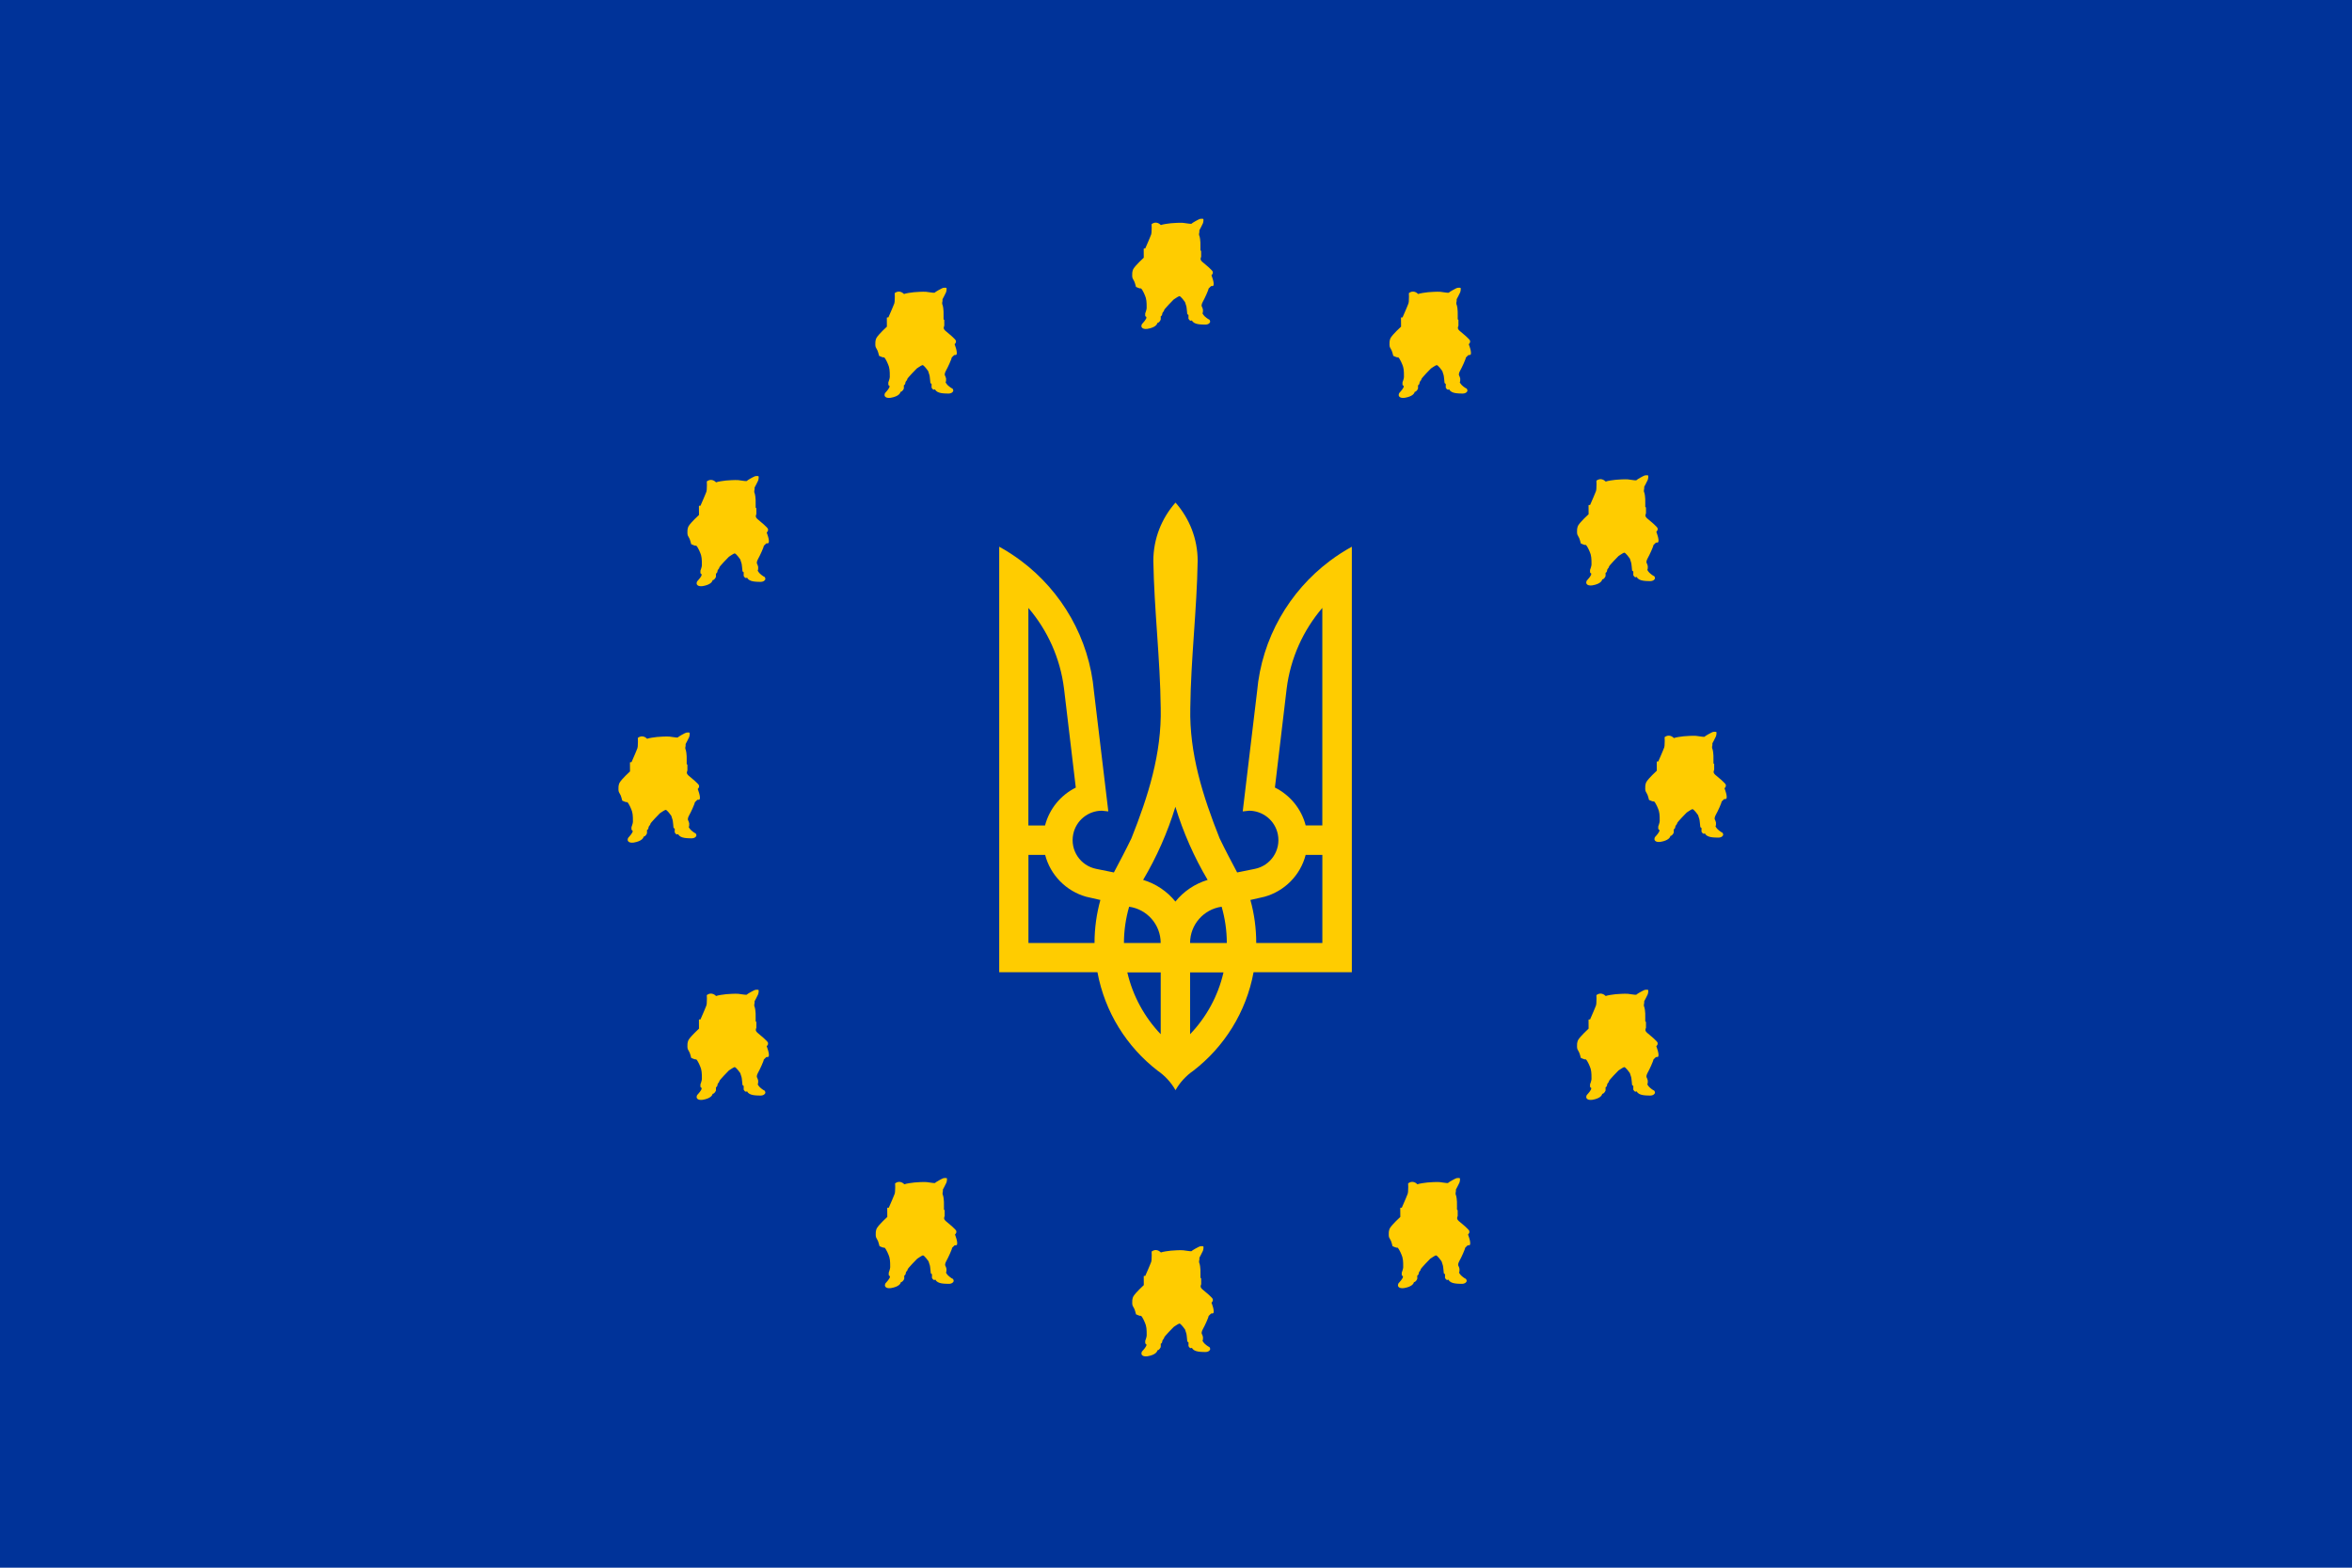 <?xml version="1.0" encoding="utf-8"?>
<!-- Generator: Adobe Illustrator 15.1.0, SVG Export Plug-In . SVG Version: 6.00 Build 0)  -->
<!DOCTYPE svg PUBLIC "-//W3C//DTD SVG 1.1//EN" "http://www.w3.org/Graphics/SVG/1.1/DTD/svg11.dtd">
<svg version="1.1" id="Ebene_1" xmlns="http://www.w3.org/2000/svg" xmlns:xlink="http://www.w3.org/1999/xlink" x="0px" y="0px"
	 width="4251.971px" height="2834.65px" viewBox="0 0 4251.971 2834.65" enable-background="new 0 0 4251.971 2834.65"
	 xml:space="preserve">
<rect fill="#003399" width="4251.969" height="2834.673"/>
<path fill="#FFCC00" d="M2124.896,908.985c-24.729,28.097-39.875,64.884-39.875,105.241c1.529,88.668,12.356,177.132,13.33,265.623
	c1.947,82.593-22.781,160.147-52.898,235.844c-10.066,20.938-20.879,41.332-31.75,61.845l-31.874-6.457
	c-28.771-5.71-47.467-33.646-41.698-62.416c5-25.183,27.167-42.752,51.845-42.752l11.669,1.244l-25.959-216.729
	c-8.47-96.413-58.258-181.148-131.485-236.136c-12.569-9.458-25.931-18.133-39.817-25.746v769.433h177.614
	c13.295,71.99,52.929,134.92,108.712,177.949c13.294,9.151,24.378,21.2,32.4,35.286c7.986-14.086,19.107-26.135,32.388-35.286
	c55.769-43.118,95.477-105.93,108.712-177.949h177.658V988.547c-13.881,7.613-27.264,16.288-39.84,25.746
	c-73.31,55.045-122.959,139.723-131.479,236.136l-25.93,216.729l11.625-1.244c24.655,0.073,46.896,17.568,51.858,42.752
	c5.739,28.771-12.958,56.691-41.698,62.416l-31.874,6.457c-10.864-20.514-21.714-40.907-31.743-61.845
	c-30.102-75.666-54.903-153.251-52.941-235.844c0.98-88.712,11.859-177.188,13.309-265.623c0-40.357-15.123-77.006-39.854-105.241
	L2124.896,908.985L2124.896,908.985z M1859.311,1099.439c34.379,40.353,57.445,90.578,64.255,145.895l21.259,178.763
	c-27.218,13.516-47.804,38.391-55.602,68.492h-30.116v-393.098L1859.311,1099.439z M2390.513,1099.439v393.018h-30.103
	c-7.73-30-28.375-54.904-55.607-68.434l21.229-178.741c6.882-55.265,29.956-105.542,64.319-145.9L2390.513,1099.439z
	 M2124.896,1458.813c14.269,46.633,33.916,91.084,58.295,132.212c-23.207,7.026-43.396,20.717-58.295,39.165
	c-14.875-18.448-35.065-32.123-58.323-39.194C2090.951,1549.808,2110.65,1505.444,2124.896,1458.813z M1859.311,1545.767h30.104
	c9.474,36.678,38.104,65.607,74.342,75.739l25.514,5.799c-6.81,24.772-10.579,50.731-10.579,77.818h-119.475v-159.342
	L1859.311,1545.767z M2360.482,1545.767h30.088v159.283h-119.531c0-26.853-3.676-52.973-10.541-77.761l25.476-5.813
	c36.429-10.146,65.066-39.092,74.407-75.738L2360.482,1545.767z M2041.236,1639.515c32.203,4.48,57.05,32.139,57.05,65.535h-66.413
	C2031.873,1682.326,2035.271,1660.364,2041.236,1639.515z M2208.506,1639.515c5.96,20.851,9.327,42.694,9.327,65.535h-66.397
	C2151.436,1671.609,2176.281,1643.995,2208.506,1639.515z M2037.986,1758.271h60.365v111.771
	C2069.128,1839.384,2047.905,1800.979,2037.986,1758.271z M2151.464,1758.271h60.366c-9.766,42.709-31.055,81.156-60.366,111.771
	V1758.271z"/>
<g>
	<path fill="#FFCC00" d="M2081.844,405.25c7.57-5.623,14.012-1.127,16.854,1.684c2.548-1.273,13.968-2.898,17.848-3.25
		c3.982-0.365,16.333-1.199,22.079-0.747c2.519,0.19,13.705,2.183,15.169,1.714c1.405-1.669,13.354-8.287,15.637-8.873
		c2.432-0.336,4.979-0.336,5.682,0.015c1.112,0.688,0.321,6.003-0.527,8.155c-0.819,2.151-6.354,12.46-6.354,12.46
		s0.177,4.378-0.526,5.578c-0.088,1.698-0.146,3.338,0.233,3.792c0.819,0.98,2.635,8.683,2.226,21.084
		c-0.116,3.294,0.029,3.646-0.028,5.681c1.054,0.952,1.288,1.405,1.288,1.405l0.029,10.277c0,0-1.201,2.855-0.996,4.583
		c0.204,1.729,1.934,4.013,5.065,6.341c2.079,1.536,16.779,13.895,16.955,16.324c0.06,0.878,0.233,2.489-0.146,3.178
		c0,0-1.847,3.191-2.227,3.235c0.292,0.571,5.65,14.013,3.484,18.58c-1.143,0.879-2.782,0.952-4.101,0.82
		c-1.464,0.966-2.753,3.031-4.627,4.553c0.06,2.388-7.146,18.142-10.19,23.368c-2.868,4.934-2.604,8.199-2.077,8.873
		c0.585,0.703,1.873,4.261,2.106,5.783c0.264,1.61-0.088,6.208-0.818,6.516c-0.088,0.673,0.906,1.537,1.845,3.221
		c1.316,2.387,8.932,8.155,10.366,8.243c1.082,1.055,1.785,2.812,1.552,4.349c-0.265,1.522-2.898,4.963-9.313,4.744
		c-6.383-0.234-19.854,0.248-23.426-7.307l-0.117-0.278c-0.527,0.426-1.464,0.47-2.635,0.615c-1.465-0.438-3.018-2.342-3.66-3.763
		c-0.029-1.771-0.088-5.637,0.06-6.56c-0.293-0.103-2.14-1.757-2.197-1.771c-0.06-0.029-1.171-13.514-1.728-14.348
		c-0.557-0.835-2.021-7.175-2.52-7.556c-0.468-0.38-7.768-11.42-10.402-10.424c-2.635,0.98-9.963,6.063-9.963,6.063
		s-17.717,17.833-17.365,19.59c0.322,1.742-3.073,3.191-3.221,6.472c-0.132,3.279-2.812,4.407-2.812,4.407s0.205,5.681-0.044,5.974
		c-0.248,0.293-2.094,5.417-5.988,5.842c-0.352,2.416-3.294,8.258-17.95,10.747c-10.718,1.362-11.127-4.51-10.907-5.505
		c0.22-0.98,0.177-2.84,2.68-5.021c1.464-1.289,4.861-5.856,6.223-8.741c-0.029-0.747,0.073-2.284,0.073-2.284
		s-2.211-1.142-2.095-2.226c0.104-1.083-0.015-4.145-0.015-4.145s2.709-7.115,2.621-9.707c-0.088-2.591,0.366-12.079-1.508-18.434
		c-1.144-3.909-5.563-14.48-8.728-17.115c-2.724,0.805-7.877-2.489-9.048-2.605c-0.674-3.163-2.592-9.166-2.841-9.487
		c-0.498-0.63-2.841-5.125-3.311-6.268c-0.818-1.977-0.878-6.428-0.584-10.044c0.088-1.068,0.789-4.772,2.006-6.822
		c4.144-6.984,18.783-20.249,18.783-20.249l-0.102-15.813c0,0,0.131-0.98,0.922-0.893s1.846,0.044,1.846,0.044
		s5.504-13.075,6.148-14.188c0.718-1.229,3.426-8.667,4.598-11.201c0.337-0.717,0.938-4.201,0.908-11.933
		C2082.006,406.993,2081.713,405.821,2081.844,405.25z"/>
</g>
<g>
	<path fill="#FFCC00" d="M2546.984,529.936c7.569-5.621,14.012-1.127,16.853,1.685c2.548-1.273,13.968-2.899,17.848-3.25
		c3.982-0.366,16.325-1.201,22.079-0.747c2.52,0.189,13.705,2.182,15.169,1.713c1.405-1.669,13.354-8.287,15.638-8.873
		c2.431-0.336,4.978-0.336,5.681,0.016c1.112,0.688,0.321,6.003-0.527,8.154c-0.819,2.152-6.354,12.46-6.354,12.46
		s0.177,4.378-0.526,5.578c-0.088,1.699-0.146,3.338,0.233,3.792c0.819,0.981,2.635,8.683,2.226,21.083
		c-0.116,3.294,0.028,3.646-0.029,5.682c1.055,0.951,1.289,1.405,1.289,1.405l0.029,10.278c0,0-1.201,2.854-0.996,4.583
		c0.204,1.729,1.934,4.012,5.065,6.34c2.079,1.537,16.779,13.896,16.955,16.325c0.06,0.878,0.234,2.489-0.146,3.177
		c0,0-1.847,3.192-2.227,3.236c0.292,0.571,5.651,14.012,3.484,18.58c-1.143,0.879-2.782,0.952-4.101,0.82
		c-1.464,0.966-2.753,3.03-4.627,4.553c0.06,2.387-7.145,18.141-10.189,23.368c-2.869,4.934-2.605,8.198-2.078,8.873
		c0.585,0.702,1.873,4.261,2.107,5.783c0.264,1.61-0.088,6.208-0.819,6.516c-0.088,0.673,0.907,1.538,1.845,3.221
		c1.316,2.387,8.932,8.155,10.366,8.243c1.083,1.054,1.786,2.811,1.552,4.348c-0.264,1.523-2.898,4.963-9.313,4.744
		c-6.384-0.234-19.854,0.249-23.427-7.306l-0.116-0.278c-0.527,0.425-1.465,0.469-2.636,0.615c-1.465-0.439-3.017-2.343-3.661-3.764
		c-0.028-1.771-0.086-5.637,0.06-6.559c-0.292-0.103-2.138-1.757-2.196-1.771c-0.059-0.029-1.171-13.515-1.728-14.35
		c-0.556-0.835-2.021-7.174-2.52-7.555c-0.468-0.38-7.772-11.42-10.409-10.424c-2.636,0.979-9.955,6.062-9.955,6.062
		s-17.718,17.833-17.365,19.59c0.322,1.742-3.074,3.192-3.221,6.473c-0.133,3.278-2.813,4.406-2.813,4.406s0.205,5.682-0.044,5.975
		c-0.248,0.293-2.094,5.417-5.988,5.842c-0.352,2.416-3.294,8.257-17.95,10.747c-10.718,1.362-11.127-4.51-10.906-5.505
		c0.219-0.981,0.176-2.84,2.679-5.022c1.464-1.288,4.861-5.855,6.223-8.741c-0.028-0.746,0.073-2.283,0.073-2.283
		s-2.211-1.143-2.094-2.227c0.103-1.083-0.016-4.143-0.016-4.143s2.709-7.116,2.621-9.708c-0.088-2.591,0.366-12.079-1.508-18.435
		c-1.143-3.908-5.563-14.479-8.727-17.114c-2.725,0.805-7.877-2.489-9.049-2.606c-0.674-3.163-2.592-9.166-2.841-9.487
		c-0.498-0.63-2.841-5.125-3.31-6.267c-0.819-1.977-0.878-6.428-0.585-10.044c0.088-1.069,0.79-4.773,2.006-6.823
		c4.144-6.982,18.784-20.249,18.784-20.249l-0.103-15.813c0,0,0.132-0.98,0.923-0.894c0.791,0.088,1.845,0.044,1.845,0.044
		s5.505-13.075,6.148-14.188c0.718-1.23,3.427-8.667,4.599-11.201c0.336-0.717,0.937-4.202,0.906-11.933
		C2547.146,531.678,2546.854,530.507,2546.984,529.936z"/>
</g>
<g>
	<path fill="#FFCC00" d="M2886.034,869.088c7.569-5.622,14.012-1.127,16.853,1.685c2.547-1.273,13.969-2.899,17.848-3.25
		c3.982-0.366,16.325-1.201,22.08-0.747c2.519,0.189,13.703,2.182,15.168,1.713c1.404-1.669,13.354-8.287,15.638-8.873
		c2.43-0.337,4.978-0.337,5.681,0.015c1.112,0.688,0.321,6.003-0.527,8.155c-0.818,2.152-6.354,12.459-6.354,12.459
		s0.176,4.378-0.527,5.579c-0.088,1.698-0.146,3.338,0.234,3.792c0.819,0.98,2.636,8.682,2.226,21.083
		c-0.117,3.294,0.029,3.646-0.029,5.681c1.056,0.952,1.288,1.406,1.288,1.406l0.029,10.278c0,0-1.2,2.854-0.995,4.583
		c0.205,1.728,1.933,4.012,5.065,6.34c2.08,1.538,16.778,13.894,16.955,16.325c0.059,0.879,0.233,2.488-0.146,3.178
		c0,0-1.845,3.19-2.227,3.235c0.293,0.57,5.651,14.012,3.485,18.579c-1.143,0.878-2.782,0.951-4.1,0.819
		c-1.466,0.967-2.753,3.031-4.627,4.554c0.059,2.388-7.146,18.142-10.19,23.368c-2.87,4.935-2.605,8.199-2.079,8.872
		c0.586,0.703,1.874,4.261,2.108,5.783c0.264,1.61-0.088,6.208-0.82,6.516c-0.087,0.675,0.908,1.537,1.845,3.222
		c1.318,2.387,8.933,8.154,10.366,8.242c1.084,1.056,1.786,2.813,1.552,4.35c-0.263,1.521-2.897,4.964-9.312,4.744
		c-6.385-0.234-19.854,0.249-23.426-7.308l-0.117-0.276c-0.527,0.424-1.465,0.468-2.637,0.613c-1.464-0.438-3.016-2.343-3.659-3.763
		c-0.029-1.771-0.088-5.637,0.059-6.56c-0.293-0.103-2.138-1.757-2.196-1.771c-0.059-0.029-1.17-13.514-1.728-14.349
		c-0.557-0.834-2.021-7.174-2.519-7.555c-0.47-0.382-7.774-11.421-10.41-10.426c-2.637,0.981-9.956,6.063-9.956,6.063
		s-17.716,17.833-17.364,19.591c0.322,1.742-3.075,3.191-3.222,6.471c-0.132,3.28-2.812,4.407-2.812,4.407s0.205,5.681-0.044,5.974
		s-2.094,5.418-5.987,5.843c-0.353,2.416-3.295,8.258-17.95,10.747c-10.718,1.36-11.128-4.511-10.908-5.506
		c0.22-0.98,0.176-2.841,2.68-5.021c1.464-1.288,4.861-5.856,6.224-8.741c-0.029-0.746,0.072-2.283,0.072-2.283
		s-2.211-1.143-2.094-2.226c0.104-1.084-0.015-4.145-0.015-4.145s2.709-7.115,2.621-9.706c-0.088-2.593,0.364-12.079-1.509-18.435
		c-1.143-3.909-5.563-14.479-8.727-17.116c-2.725,0.807-7.877-2.487-9.049-2.604c-0.674-3.163-2.592-9.166-2.84-9.488
		c-0.498-0.629-2.842-5.124-3.311-6.267c-0.819-1.978-0.878-6.428-0.585-10.043c0.087-1.069,0.79-4.773,2.006-6.823
		c4.144-6.984,18.784-20.249,18.784-20.249l-0.104-15.813c0,0,0.133-0.98,0.924-0.894c0.79,0.088,1.845,0.044,1.845,0.044
		s5.505-13.075,6.149-14.188c0.717-1.229,3.426-8.668,4.597-11.2c0.337-0.719,0.938-4.202,0.907-11.934
		C2886.195,870.83,2885.902,869.659,2886.034,869.088z"/>
</g>
<g>
	<path fill="#FFCC00" d="M3009.314,1332.867c7.568-5.623,14.012-1.128,16.852,1.684c2.548-1.272,13.969-2.898,17.848-3.25
		c3.982-0.366,16.326-1.201,22.08-0.747c2.519,0.19,13.704,2.183,15.168,1.713c1.406-1.669,13.354-8.286,15.637-8.873
		c2.432-0.337,4.979-0.337,5.683,0.016c1.112,0.688,0.321,6.003-0.527,8.155c-0.82,2.151-6.354,12.459-6.354,12.459
		s0.177,4.379-0.526,5.578c-0.088,1.699-0.146,3.34,0.233,3.793c0.819,0.98,2.637,8.683,2.227,21.083
		c-0.117,3.294,0.029,3.646-0.029,5.682c1.055,0.952,1.289,1.405,1.289,1.405l0.029,10.277c0,0-1.201,2.855-0.996,4.583
		c0.205,1.729,1.933,4.012,5.065,6.34c2.078,1.537,16.778,13.896,16.954,16.325c0.06,0.878,0.233,2.489-0.146,3.177
		c0,0-1.845,3.192-2.227,3.236c0.293,0.569,5.651,14.012,3.484,18.579c-1.143,0.879-2.781,0.952-4.101,0.819
		c-1.464,0.968-2.752,3.031-4.627,4.555c0.06,2.387-7.145,18.141-10.188,23.366c-2.87,4.936-2.606,8.199-2.08,8.873
		c0.586,0.702,1.875,4.262,2.108,5.783c0.264,1.61-0.088,6.208-0.82,6.516c-0.088,0.674,0.908,1.537,1.846,3.222
		c1.316,2.387,8.931,8.155,10.365,8.243c1.084,1.054,1.786,2.811,1.554,4.349c-0.265,1.522-2.9,4.963-9.313,4.743
		c-6.384-0.234-19.854,0.249-23.426-7.307l-0.117-0.277c-0.527,0.425-1.465,0.469-2.636,0.615c-1.464-0.439-3.017-2.344-3.661-3.764
		c-0.029-1.771-0.087-5.637,0.06-6.56c-0.292-0.104-2.138-1.757-2.195-1.771c-0.06-0.028-1.172-13.514-1.729-14.349
		c-0.556-0.835-2.02-7.174-2.518-7.555c-0.469-0.381-7.775-11.422-10.41-10.426c-2.635,0.98-9.956,6.063-9.956,6.063
		s-17.716,17.833-17.364,19.59c0.322,1.742-3.074,3.192-3.222,6.472c-0.132,3.279-2.812,4.407-2.812,4.407s0.205,5.682-0.043,5.975
		c-0.249,0.293-2.094,5.416-5.988,5.842c-0.352,2.416-3.295,8.258-17.951,10.747c-10.717,1.36-11.127-4.511-10.906-5.507
		c0.22-0.979,0.176-2.84,2.679-5.021c1.465-1.288,4.86-5.856,6.223-8.741c-0.029-0.746,0.074-2.284,0.074-2.284
		s-2.211-1.142-2.095-2.226c0.103-1.083-0.016-4.143-0.016-4.143s2.709-7.116,2.621-9.708c-0.088-2.591,0.366-12.079-1.508-18.434
		c-1.144-3.91-5.563-14.479-8.728-17.116c-2.723,0.807-7.877-2.488-9.048-2.605c-0.674-3.162-2.592-9.165-2.841-9.487
		c-0.498-0.63-2.841-5.124-3.31-6.267c-0.82-1.978-0.879-6.428-0.586-10.044c0.088-1.068,0.791-4.772,2.006-6.823
		c4.145-6.982,18.785-20.248,18.785-20.248l-0.103-15.813c0,0,0.132-0.98,0.923-0.894c0.79,0.088,1.844,0.044,1.844,0.044
		s5.506-13.074,6.15-14.188c0.717-1.23,3.426-8.668,4.597-11.201c0.337-0.717,0.938-4.201,0.908-11.934
		C3009.477,1334.609,3009.184,1333.438,3009.314,1332.867z"/>
</g>
<g>
	<path fill="#FFCC00" d="M2886.02,1799.281c7.569-5.622,14.013-1.127,16.854,1.684c2.548-1.272,13.968-2.897,17.848-3.25
		c3.982-0.366,16.325-1.201,22.079-0.747c2.519,0.19,13.704,2.183,15.168,1.713c1.406-1.669,13.354-8.286,15.638-8.872
		c2.431-0.337,4.979-0.337,5.682,0.016c1.111,0.688,0.322,6.003-0.527,8.155c-0.82,2.151-6.354,12.459-6.354,12.459
		s0.176,4.378-0.526,5.579c-0.088,1.697-0.146,3.338,0.233,3.791c0.819,0.98,2.636,8.683,2.226,21.084
		c-0.117,3.295,0.029,3.646-0.029,5.681c1.056,0.952,1.289,1.406,1.289,1.406l0.029,10.277c0,0-1.201,2.854-0.996,4.583
		c0.205,1.728,1.933,4.012,5.065,6.339c2.078,1.538,16.778,13.896,16.955,16.325c0.059,0.879,0.233,2.489-0.146,3.178
		c0,0-1.845,3.191-2.227,3.235c0.293,0.571,5.652,14.012,3.484,18.58c-1.143,0.878-2.781,0.951-4.1,0.819
		c-1.465,0.967-2.752,3.03-4.627,4.554c0.06,2.387-7.146,18.141-10.189,23.368c-2.87,4.934-2.605,8.198-2.079,8.871
		c0.586,0.703,1.874,4.262,2.108,5.783c0.264,1.61-0.088,6.208-0.82,6.517c-0.088,0.674,0.908,1.536,1.846,3.221
		c1.316,2.387,8.931,8.155,10.365,8.243c1.084,1.055,1.787,2.812,1.553,4.349c-0.264,1.522-2.898,4.964-9.313,4.744
		c-6.385-0.234-19.854,0.249-23.427-7.306l-0.116-0.279c-0.527,0.425-1.466,0.469-2.637,0.615c-1.464-0.439-3.016-2.343-3.66-3.764
		c-0.028-1.771-0.088-5.637,0.06-6.56c-0.293-0.103-2.138-1.757-2.196-1.771c-0.059-0.028-1.172-13.514-1.728-14.349
		c-0.558-0.834-2.021-7.174-2.52-7.555c-0.469-0.381-7.773-11.42-10.409-10.426c-2.636,0.981-9.957,6.063-9.957,6.063
		s-17.716,17.833-17.363,19.591c0.322,1.742-3.074,3.191-3.221,6.471c-0.134,3.28-2.813,4.407-2.813,4.407s0.205,5.681-0.044,5.974
		s-2.094,5.418-5.988,5.843c-0.352,2.416-3.295,8.258-17.95,10.746c-10.718,1.361-11.127-4.51-10.907-5.505
		c0.22-0.98,0.176-2.841,2.68-5.021c1.464-1.288,4.86-5.856,6.223-8.741c-0.028-0.746,0.073-2.283,0.073-2.283
		s-2.211-1.143-2.094-2.226c0.103-1.084-0.016-4.144-0.016-4.144s2.709-7.116,2.621-9.707c-0.088-2.593,0.365-12.08-1.509-18.435
		c-1.142-3.909-5.563-14.479-8.727-17.116c-2.724,0.807-7.877-2.488-9.048-2.605c-0.674-3.162-2.593-9.165-2.842-9.487
		c-0.497-0.63-2.84-5.124-3.309-6.267c-0.82-1.978-0.879-6.428-0.586-10.043c0.088-1.069,0.791-4.773,2.006-6.823
		c4.145-6.984,18.785-20.249,18.785-20.249l-0.104-15.813c0,0,0.133-0.981,0.924-0.895c0.789,0.088,1.845,0.044,1.845,0.044
		s5.505-13.074,6.148-14.188c0.718-1.229,3.427-8.668,4.599-11.199c0.336-0.719,0.937-4.202,0.906-11.934
		C2886.181,1801.023,2885.888,1799.854,2886.02,1799.281z"/>
</g>
<g>
	<path fill="#FFCC00" d="M2545.638,2139.722c7.569-5.622,14.013-1.128,16.854,1.685c2.547-1.273,13.968-2.899,17.848-3.25
		c3.981-0.366,16.325-1.201,22.079-0.747c2.52,0.189,13.704,2.182,15.169,1.713c1.405-1.669,13.353-8.287,15.637-8.873
		c2.431-0.336,4.979-0.336,5.681,0.016c1.112,0.688,0.322,6.002-0.526,8.154c-0.819,2.152-6.354,12.46-6.354,12.46
		s0.176,4.378-0.527,5.579c-0.088,1.698-0.146,3.338,0.234,3.792c0.82,0.98,2.636,8.684,2.227,21.083
		c-0.117,3.295,0.028,3.646-0.029,5.682c1.055,0.951,1.289,1.405,1.289,1.405l0.027,10.278c0,0-1.199,2.854-0.994,4.582
		s1.933,4.012,5.064,6.34c2.08,1.537,16.779,13.896,16.955,16.325c0.059,0.879,0.234,2.488-0.146,3.177c0,0-1.845,3.192-2.226,3.236
		c0.293,0.569,5.651,14.012,3.485,18.58c-1.144,0.878-2.782,0.95-4.101,0.819c-1.465,0.967-2.753,3.03-4.627,4.554
		c0.06,2.387-7.145,18.141-10.189,23.366c-2.87,4.936-2.606,8.199-2.079,8.873c0.586,0.703,1.874,4.262,2.107,5.783
		c0.264,1.61-0.088,6.208-0.818,6.517c-0.088,0.674,0.906,1.537,1.844,3.221c1.318,2.387,8.932,8.155,10.365,8.243
		c1.084,1.055,1.786,2.812,1.553,4.349c-0.264,1.522-2.898,4.963-9.313,4.744c-6.384-0.233-19.854,0.248-23.426-7.307l-0.117-0.277
		c-0.527,0.424-1.464,0.468-2.636,0.614c-1.464-0.439-3.017-2.344-3.66-3.764c-0.028-1.771-0.088-5.637,0.06-6.56
		c-0.293-0.103-2.139-1.757-2.196-1.771c-0.06-0.029-1.171-13.515-1.728-14.35c-0.558-0.834-2.021-7.174-2.52-7.555
		c-0.468-0.381-7.773-11.42-10.41-10.426c-2.635,0.981-9.956,6.063-9.956,6.063s-17.716,17.833-17.364,19.59
		c0.322,1.742-3.074,3.192-3.222,6.473c-0.131,3.279-2.811,4.406-2.811,4.406s0.205,5.682-0.044,5.975s-2.094,5.417-5.988,5.842
		c-0.352,2.416-3.294,8.258-17.95,10.747c-10.718,1.361-11.127-4.51-10.907-5.506c0.22-0.98,0.176-2.841,2.68-5.021
		c1.464-1.288,4.861-5.855,6.223-8.739c-0.029-0.748,0.073-2.285,0.073-2.285s-2.211-1.143-2.095-2.226
		c0.104-1.084-0.015-4.144-0.015-4.144s2.709-7.116,2.621-9.708c-0.088-2.591,0.365-12.078-1.509-18.434
		c-1.143-3.909-5.563-14.479-8.727-17.116c-2.724,0.807-7.877-2.487-9.049-2.604c-0.674-3.163-2.592-9.166-2.84-9.488
		c-0.498-0.629-2.841-5.124-3.311-6.267c-0.818-1.978-0.877-6.428-0.584-10.044c0.088-1.068,0.789-4.772,2.006-6.822
		c4.143-6.983,18.783-20.249,18.783-20.249l-0.103-15.813c0,0,0.132-0.98,0.923-0.894c0.79,0.088,1.846,0.044,1.846,0.044
		s5.504-13.075,6.148-14.188c0.718-1.229,3.426-8.668,4.597-11.2c0.337-0.718,0.938-4.202,0.908-11.935
		C2545.799,2141.464,2545.506,2140.293,2545.638,2139.722z"/>
</g>
<g>
	<path fill="#FFCC00" d="M2081.902,2263.002c7.57-5.623,14.012-1.128,16.853,1.684c2.548-1.272,13.968-2.898,17.849-3.25
		c3.981-0.366,16.324-1.2,22.078-0.746c2.52,0.189,13.705,2.182,15.17,1.713c1.404-1.67,13.353-8.287,15.637-8.873
		c2.431-0.338,4.978-0.338,5.681,0.015c1.113,0.688,0.322,6.004-0.527,8.155c-0.819,2.151-6.354,12.459-6.354,12.459
		s0.176,4.379-0.527,5.578c-0.088,1.699-0.146,3.34,0.233,3.793c0.819,0.98,2.636,8.682,2.226,21.083
		c-0.116,3.294,0.029,3.646-0.028,5.681c1.055,0.952,1.288,1.406,1.288,1.406l0.029,10.277c0,0-1.201,2.855-0.996,4.583
		s1.935,4.012,5.065,6.34c2.08,1.537,16.779,13.896,16.955,16.325c0.06,0.879,0.234,2.488-0.146,3.177c0,0-1.846,3.192-2.226,3.236
		c0.291,0.57,5.65,14.012,3.483,18.579c-1.142,0.879-2.782,0.952-4.101,0.82c-1.464,0.967-2.752,3.031-4.627,4.554
		c0.06,2.386-7.145,18.142-10.189,23.367c-2.869,4.935-2.605,8.198-2.078,8.873c0.585,0.702,1.873,4.261,2.107,5.782
		c0.264,1.61-0.088,6.209-0.819,6.516c-0.088,0.674,0.907,1.538,1.845,3.222c1.317,2.387,8.932,8.155,10.366,8.243
		c1.083,1.055,1.786,2.811,1.552,4.349c-0.264,1.522-2.898,4.963-9.313,4.743c-6.383-0.234-19.854,0.249-23.426-7.306l-0.117-0.278
		c-0.527,0.425-1.465,0.469-2.635,0.615c-1.466-0.439-3.018-2.344-3.66-3.764c-0.029-1.771-0.088-5.638,0.058-6.56
		c-0.292-0.103-2.138-1.757-2.196-1.771c-0.059-0.029-1.17-13.515-1.728-14.35c-0.556-0.835-2.021-7.175-2.519-7.555
		c-0.469-0.381-7.773-11.421-10.409-10.426c-2.636,0.98-9.956,6.063-9.956,6.063s-17.717,17.833-17.365,19.59
		c0.322,1.742-3.074,3.192-3.221,6.473c-0.133,3.278-2.813,4.406-2.813,4.406s0.205,5.682-0.044,5.975
		c-0.248,0.293-2.094,5.417-5.987,5.842c-0.353,2.416-3.295,8.258-17.95,10.746c-10.718,1.362-11.127-4.509-10.907-5.505
		c0.219-0.979,0.176-2.84,2.679-5.021c1.464-1.289,4.861-5.856,6.224-8.741c-0.029-0.746,0.072-2.284,0.072-2.284
		s-2.211-1.143-2.094-2.227c0.104-1.082-0.015-4.143-0.015-4.143s2.709-7.116,2.621-9.708c-0.088-2.591,0.366-12.079-1.509-18.433
		c-1.143-3.91-5.563-14.48-8.727-17.116c-2.725,0.806-7.877-2.489-9.048-2.606c-0.675-3.162-2.593-9.165-2.841-9.486
		c-0.498-0.631-2.842-5.125-3.311-6.268c-0.819-1.977-0.878-6.428-0.585-10.044c0.088-1.069,0.79-4.772,2.006-6.823
		c4.145-6.982,18.784-20.248,18.784-20.248l-0.102-15.813c0,0,0.131-0.98,0.922-0.894s1.845,0.044,1.845,0.044
		s5.505-13.074,6.149-14.188c0.718-1.23,3.426-8.668,4.598-11.201c0.337-0.717,0.937-4.201,0.908-11.934
		C2082.064,2264.744,2081.771,2263.572,2081.902,2263.002z"/>
</g>
<g>
	<path fill="#FFCC00" d="M1618.175,2139.722c7.569-5.622,14.013-1.128,16.854,1.685c2.548-1.273,13.968-2.899,17.848-3.25
		c3.982-0.366,16.325-1.201,22.079-0.747c2.52,0.189,13.704,2.182,15.169,1.713c1.405-1.669,13.353-8.287,15.637-8.873
		c2.431-0.336,4.979-0.336,5.682,0.016c1.111,0.688,0.321,6.002-0.527,8.154c-0.819,2.152-6.354,12.46-6.354,12.46
		s0.177,4.378-0.525,5.579c-0.088,1.698-0.146,3.338,0.232,3.792c0.82,0.98,2.637,8.684,2.228,21.083
		c-0.117,3.295,0.029,3.646-0.029,5.682c1.054,0.951,1.288,1.405,1.288,1.405l0.029,10.278c0,0-1.2,2.854-0.996,4.582
		c0.205,1.729,1.933,4.012,5.066,6.34c2.078,1.537,16.777,13.896,16.953,16.325c0.06,0.879,0.234,2.488-0.146,3.177
		c0,0-1.845,3.192-2.225,3.236c0.293,0.569,5.65,14.012,3.483,18.58c-1.143,0.878-2.781,0.95-4.1,0.819
		c-1.465,0.967-2.753,3.03-4.627,4.554c0.059,2.387-7.146,18.141-10.19,23.366c-2.868,4.936-2.605,8.199-2.079,8.873
		c0.587,0.703,1.875,4.262,2.108,5.783c0.265,1.61-0.088,6.208-0.819,6.517c-0.088,0.674,0.907,1.537,1.846,3.221
		c1.316,2.387,8.931,8.155,10.365,8.243c1.084,1.055,1.786,2.812,1.553,4.349c-0.265,1.522-2.899,4.963-9.313,4.744
		c-6.385-0.233-19.854,0.248-23.427-7.307l-0.117-0.277c-0.526,0.424-1.464,0.468-2.636,0.614c-1.464-0.439-3.016-2.344-3.66-3.764
		c-0.029-1.771-0.088-5.637,0.059-6.56c-0.293-0.103-2.138-1.757-2.195-1.771c-0.06-0.029-1.171-13.515-1.729-14.35
		c-0.557-0.834-2.021-7.174-2.518-7.555c-0.469-0.381-7.775-11.42-10.41-10.426c-2.636,0.981-9.957,6.063-9.957,6.063
		s-17.716,17.833-17.364,19.59c0.322,1.742-3.073,3.192-3.221,6.473c-0.132,3.279-2.812,4.406-2.812,4.406s0.204,5.682-0.045,5.975
		c-0.248,0.293-2.094,5.417-5.987,5.842c-0.353,2.416-3.294,8.258-17.95,10.747c-10.718,1.361-11.127-4.51-10.908-5.506
		c0.221-0.98,0.176-2.841,2.681-5.021c1.465-1.288,4.86-5.855,6.223-8.739c-0.029-0.748,0.073-2.285,0.073-2.285
		s-2.211-1.143-2.094-2.226c0.103-1.084-0.016-4.144-0.016-4.144s2.709-7.116,2.621-9.708c-0.088-2.591,0.365-12.078-1.508-18.434
		c-1.144-3.909-5.564-14.479-8.728-17.116c-2.724,0.807-7.877-2.487-9.049-2.604c-0.673-3.163-2.592-9.166-2.84-9.488
		c-0.498-0.629-2.841-5.124-3.309-6.267c-0.82-1.978-0.88-6.428-0.587-10.044c0.089-1.068,0.791-4.772,2.007-6.822
		c4.143-6.983,18.784-20.249,18.784-20.249l-0.104-15.813c0,0,0.132-0.98,0.923-0.894c0.79,0.088,1.845,0.044,1.845,0.044
		s5.506-13.075,6.149-14.188c0.718-1.229,3.426-8.668,4.598-11.2c0.337-0.718,0.938-4.202,0.907-11.935
		C1618.336,2141.464,1618.043,2140.293,1618.175,2139.722z"/>
</g>
<g>
	<path fill="#FFCC00" d="M1277.764,1799.281c7.57-5.622,14.013-1.127,16.854,1.684c2.548-1.272,13.968-2.897,17.848-3.25
		c3.982-0.366,16.325-1.201,22.079-0.747c2.52,0.19,13.705,2.183,15.169,1.713c1.405-1.669,13.354-8.286,15.637-8.872
		c2.432-0.337,4.979-0.337,5.682,0.016c1.113,0.688,0.322,6.003-0.527,8.155c-0.818,2.151-6.354,12.459-6.354,12.459
		s0.176,4.378-0.527,5.579c-0.088,1.697-0.146,3.338,0.234,3.791c0.818,0.98,2.635,8.683,2.225,21.084
		c-0.117,3.295,0.029,3.646-0.029,5.681c1.056,0.952,1.289,1.406,1.289,1.406l0.029,10.277c0,0-1.201,2.854-0.996,4.583
		c0.205,1.728,1.934,4.012,5.066,6.339c2.078,1.538,16.778,13.896,16.955,16.325c0.059,0.879,0.232,2.489-0.146,3.178
		c0,0-1.846,3.191-2.226,3.235c0.292,0.571,5.65,14.012,3.483,18.58c-1.142,0.878-2.781,0.951-4.1,0.819
		c-1.464,0.967-2.753,3.03-4.627,4.554c0.059,2.387-7.146,18.141-10.19,23.368c-2.868,4.934-2.604,8.198-2.079,8.871
		c0.587,0.703,1.875,4.262,2.108,5.783c0.265,1.61-0.088,6.208-0.819,6.517c-0.088,0.674,0.907,1.536,1.846,3.221
		c1.316,2.387,8.931,8.155,10.365,8.243c1.084,1.055,1.786,2.812,1.553,4.349c-0.265,1.522-2.899,4.964-9.313,4.744
		c-6.383-0.234-19.854,0.249-23.426-7.306l-0.117-0.279c-0.526,0.425-1.464,0.469-2.635,0.615c-1.465-0.439-3.017-2.343-3.661-3.764
		c-0.029-1.771-0.088-5.637,0.059-6.56c-0.291-0.103-2.138-1.757-2.195-1.771c-0.06-0.028-1.171-13.514-1.729-14.349
		c-0.556-0.834-2.021-7.174-2.519-7.555c-0.468-0.381-7.774-11.42-10.409-10.426c-2.636,0.981-9.956,6.063-9.956,6.063
		s-17.717,17.833-17.365,19.591c0.322,1.742-3.074,3.191-3.221,6.471c-0.132,3.28-2.813,4.407-2.813,4.407s0.205,5.681-0.044,5.974
		c-0.248,0.293-2.094,5.418-5.987,5.843c-0.353,2.416-3.294,8.258-17.95,10.746c-10.718,1.361-11.127-4.51-10.907-5.505
		c0.219-0.98,0.176-2.841,2.679-5.021c1.465-1.288,4.861-5.856,6.224-8.741c-0.029-0.746,0.073-2.283,0.073-2.283
		s-2.212-1.143-2.095-2.226c0.104-1.084-0.015-4.144-0.015-4.144s2.709-7.116,2.621-9.707c-0.088-2.593,0.365-12.08-1.51-18.435
		c-1.142-3.909-5.563-14.479-8.726-17.116c-2.724,0.807-7.877-2.488-9.048-2.605c-0.674-3.162-2.592-9.165-2.841-9.487
		c-0.498-0.63-2.841-5.124-3.311-6.267c-0.818-1.978-0.878-6.428-0.585-10.043c0.088-1.069,0.79-4.773,2.006-6.823
		c4.145-6.984,18.784-20.249,18.784-20.249l-0.102-15.813c0,0,0.131-0.981,0.922-0.895s1.845,0.044,1.845,0.044
		s5.505-13.074,6.149-14.188c0.718-1.229,3.426-8.668,4.598-11.199c0.336-0.719,0.938-4.202,0.907-11.934
		C1277.925,1801.023,1277.633,1799.854,1277.764,1799.281z"/>
</g>
<g>
	<path fill="#FFCC00" d="M1153.101,1334.155c7.569-5.622,14.013-1.127,16.854,1.684c2.547-1.272,13.967-2.897,17.848-3.25
		c3.982-0.366,16.324-1.201,22.079-0.747c2.52,0.19,13.704,2.183,15.168,1.713c1.405-1.669,13.354-8.287,15.637-8.871
		c2.432-0.338,4.979-0.338,5.682,0.015c1.113,0.688,0.322,6.003-0.526,8.155c-0.819,2.151-6.354,12.46-6.354,12.46
		s0.176,4.377-0.527,5.577c-0.088,1.698-0.146,3.339,0.234,3.793c0.819,0.979,2.636,8.683,2.226,21.082
		c-0.117,3.296,0.029,3.646-0.029,5.683c1.055,0.951,1.288,1.405,1.288,1.405l0.029,10.277c0,0-1.2,2.854-0.995,4.582
		c0.205,1.729,1.933,4.012,5.064,6.34c2.079,1.537,16.779,13.896,16.955,16.325c0.06,0.879,0.234,2.489-0.146,3.178
		c0,0-1.845,3.191-2.226,3.235c0.293,0.571,5.65,14.012,3.483,18.58c-1.142,0.878-2.781,0.951-4.1,0.818
		c-1.464,0.968-2.752,3.031-4.626,4.555c0.059,2.387-7.146,18.141-10.19,23.367c-2.87,4.935-2.605,8.198-2.079,8.873
		c0.586,0.702,1.874,4.261,2.108,5.782c0.263,1.611-0.088,6.208-0.82,6.517c-0.088,0.674,0.908,1.537,1.846,3.221
		c1.317,2.387,8.932,8.155,10.365,8.243c1.083,1.055,1.786,2.812,1.553,4.349c-0.265,1.522-2.898,4.964-9.313,4.744
		c-6.384-0.234-19.854,0.249-23.427-7.307l-0.117-0.277c-0.525,0.424-1.464,0.468-2.635,0.614c-1.464-0.438-3.016-2.343-3.66-3.763
		c-0.029-1.771-0.088-5.638,0.059-6.561c-0.293-0.104-2.138-1.757-2.195-1.771c-0.06-0.028-1.172-13.514-1.729-14.349
		c-0.557-0.834-2.021-7.174-2.519-7.555c-0.47-0.381-7.774-11.42-10.41-10.425c-2.636,0.98-9.956,6.062-9.956,6.062
		s-17.716,17.834-17.364,19.591c0.321,1.742-3.075,3.191-3.222,6.471c-0.133,3.28-2.812,4.407-2.812,4.407s0.205,5.681-0.044,5.974
		s-2.094,5.418-5.988,5.843c-0.352,2.416-3.295,8.258-17.949,10.747c-10.719,1.36-11.129-4.511-10.908-5.506
		c0.22-0.98,0.176-2.841,2.68-5.021c1.464-1.288,4.86-5.855,6.224-8.74c-0.029-0.747,0.071-2.284,0.071-2.284
		s-2.211-1.143-2.094-2.226c0.104-1.084-0.014-4.145-0.014-4.145s2.708-7.115,2.62-9.707c-0.089-2.592,0.365-12.078-1.509-18.434
		c-1.142-3.909-5.563-14.479-8.727-17.116c-2.723,0.807-7.877-2.487-9.048-2.604c-0.674-3.163-2.593-9.166-2.841-9.488
		c-0.497-0.629-2.84-5.124-3.31-6.266c-0.819-1.979-0.879-6.428-0.586-10.045c0.088-1.068,0.791-4.772,2.006-6.822
		c4.145-6.984,18.785-20.249,18.785-20.249l-0.103-15.813c0,0,0.132-0.98,0.922-0.894c0.791,0.088,1.846,0.044,1.846,0.044
		s5.505-13.074,6.148-14.188c0.718-1.229,3.427-8.667,4.598-11.199c0.337-0.719,0.938-4.202,0.908-11.934
		C1153.262,1335.896,1152.969,1334.727,1153.101,1334.155z"/>
</g>
<g>
	<path fill="#FFCC00" d="M1277.764,870.435c7.57-5.622,14.013-1.127,16.854,1.685c2.548-1.274,13.968-2.899,17.848-3.25
		c3.982-0.366,16.325-1.2,22.079-0.747c2.52,0.19,13.705,2.182,15.169,1.713c1.405-1.669,13.354-8.287,15.637-8.873
		c2.432-0.337,4.979-0.337,5.682,0.015c1.113,0.688,0.322,6.004-0.527,8.155c-0.818,2.152-6.354,12.46-6.354,12.46
		s0.176,4.377-0.527,5.578c-0.088,1.698-0.146,3.338,0.234,3.792c0.818,0.981,2.635,8.684,2.225,21.084
		c-0.117,3.294,0.029,3.646-0.029,5.682c1.056,0.951,1.289,1.404,1.289,1.404l0.029,10.278c0,0-1.201,2.855-0.996,4.583
		s1.934,4.012,5.066,6.34c2.078,1.537,16.778,13.896,16.955,16.325c0.059,0.878,0.232,2.488-0.146,3.177
		c0,0-1.846,3.191-2.226,3.235c0.292,0.571,5.65,14.012,3.483,18.58c-1.142,0.879-2.781,0.952-4.1,0.82
		c-1.464,0.966-2.753,3.029-4.627,4.553c0.059,2.387-7.146,18.141-10.19,23.368c-2.868,4.934-2.604,8.198-2.079,8.872
		c0.587,0.702,1.875,4.261,2.108,5.783c0.265,1.61-0.088,6.208-0.819,6.516c-0.088,0.674,0.907,1.538,1.846,3.222
		c1.316,2.386,8.931,8.155,10.365,8.243c1.084,1.054,1.786,2.811,1.553,4.348c-0.265,1.523-2.899,4.965-9.313,4.744
		c-6.383-0.233-19.854,0.249-23.426-7.306l-0.117-0.278c-0.526,0.426-1.464,0.469-2.635,0.615c-1.465-0.439-3.017-2.343-3.661-3.764
		c-0.029-1.771-0.088-5.638,0.059-6.56c-0.291-0.103-2.138-1.757-2.195-1.771c-0.06-0.029-1.171-13.516-1.729-14.35
		c-0.556-0.835-2.021-7.175-2.519-7.556c-0.468-0.38-7.774-11.42-10.409-10.424c-2.636,0.979-9.956,6.062-9.956,6.062
		s-17.717,17.833-17.365,19.59c0.322,1.742-3.074,3.191-3.221,6.473c-0.132,3.279-2.813,4.406-2.813,4.406s0.205,5.682-0.044,5.975
		c-0.249,0.292-2.094,5.417-5.987,5.842c-0.353,2.416-3.294,8.258-17.95,10.746c-10.718,1.362-11.127-4.51-10.907-5.505
		c0.219-0.981,0.176-2.841,2.679-5.022c1.465-1.287,4.861-5.854,6.224-8.739c-0.029-0.747,0.073-2.284,0.073-2.284
		s-2.212-1.143-2.095-2.227c0.104-1.082-0.015-4.144-0.015-4.144s2.709-7.115,2.621-9.707s0.365-12.079-1.51-18.434
		c-1.142-3.909-5.563-14.48-8.726-17.115c-2.724,0.805-7.877-2.489-9.048-2.606c-0.674-3.162-2.592-9.166-2.841-9.486
		c-0.498-0.631-2.841-5.125-3.311-6.268c-0.818-1.977-0.878-6.428-0.585-10.044c0.088-1.069,0.79-4.772,2.006-6.823
		c4.145-6.982,18.784-20.249,18.784-20.249l-0.102-15.813c0,0,0.131-0.981,0.922-0.894c0.791,0.089,1.845,0.045,1.845,0.045
		s5.505-13.075,6.149-14.188c0.718-1.229,3.426-8.667,4.598-11.201c0.336-0.717,0.938-4.202,0.907-11.933
		C1277.925,872.177,1277.633,871.006,1277.764,870.435z"/>
</g>
<g>
	<path fill="#FFCC00" d="M1617.473,529.936c7.569-5.621,14.013-1.127,16.853,1.685c2.548-1.273,13.968-2.899,17.848-3.25
		c3.982-0.366,16.325-1.201,22.08-0.747c2.519,0.189,13.704,2.182,15.168,1.713c1.405-1.669,13.354-8.287,15.637-8.873
		c2.432-0.336,4.979-0.336,5.682,0.016c1.112,0.688,0.321,6.003-0.526,8.154c-0.82,2.152-6.354,12.46-6.354,12.46
		s0.176,4.378-0.527,5.578c-0.088,1.699-0.146,3.338,0.234,3.792c0.818,0.981,2.636,8.683,2.226,21.083
		c-0.117,3.294,0.029,3.646-0.029,5.682c1.054,0.951,1.288,1.405,1.288,1.405l0.029,10.278c0,0-1.2,2.854-0.995,4.583
		s1.933,4.012,5.065,6.34c2.078,1.537,16.778,13.896,16.954,16.325c0.06,0.878,0.233,2.489-0.146,3.177c0,0-1.845,3.192-2.227,3.236
		c0.293,0.571,5.651,14.012,3.484,18.58c-1.142,0.879-2.781,0.952-4.1,0.82c-1.464,0.966-2.752,3.03-4.627,4.553
		c0.059,2.387-7.146,18.141-10.189,23.368c-2.87,4.934-2.605,8.198-2.08,8.873c0.586,0.702,1.875,4.261,2.109,5.783
		c0.264,1.61-0.088,6.208-0.82,6.516c-0.088,0.673,0.908,1.538,1.846,3.221c1.316,2.387,8.931,8.155,10.365,8.243
		c1.083,1.054,1.786,2.811,1.553,4.348c-0.265,1.523-2.899,4.963-9.313,4.744c-6.384-0.234-19.854,0.249-23.426-7.306l-0.117-0.278
		c-0.527,0.425-1.465,0.469-2.636,0.615c-1.464-0.439-3.017-2.343-3.661-3.764c-0.029-1.771-0.088-5.637,0.059-6.559
		c-0.292-0.103-2.137-1.757-2.194-1.771c-0.06-0.029-1.172-13.515-1.729-14.35c-0.556-0.835-2.02-7.174-2.518-7.555
		c-0.469-0.38-7.775-11.42-10.41-10.424c-2.636,0.979-9.956,6.062-9.956,6.062s-17.716,17.833-17.364,19.59
		c0.321,1.742-3.074,3.192-3.222,6.473c-0.132,3.278-2.813,4.406-2.813,4.406s0.205,5.682-0.043,5.975
		c-0.25,0.293-2.094,5.417-5.987,5.842c-0.353,2.416-3.295,8.257-17.951,10.747c-10.717,1.362-11.127-4.51-10.907-5.505
		c0.22-0.981,0.176-2.84,2.679-5.022c1.465-1.288,4.861-5.855,6.224-8.741c-0.029-0.746,0.072-2.283,0.072-2.283
		s-2.21-1.143-2.093-2.227c0.103-1.083-0.016-4.143-0.016-4.143s2.709-7.116,2.621-9.708c-0.088-2.591,0.365-12.079-1.509-18.435
		c-1.143-3.908-5.563-14.479-8.727-17.114c-2.724,0.805-7.877-2.489-9.048-2.606c-0.674-3.163-2.592-9.166-2.841-9.487
		c-0.498-0.63-2.841-5.125-3.31-6.267c-0.819-1.977-0.879-6.428-0.586-10.044c0.088-1.069,0.791-4.773,2.006-6.823
		c4.145-6.982,18.785-20.249,18.785-20.249l-0.103-15.813c0,0,0.132-0.98,0.922-0.894c0.791,0.088,1.845,0.044,1.845,0.044
		s5.506-13.075,6.149-14.188c0.718-1.23,3.427-8.667,4.598-11.201c0.337-0.717,0.937-4.202,0.907-11.933
		C1617.633,531.678,1617.341,530.507,1617.473,529.936z"/>
</g>
</svg>
